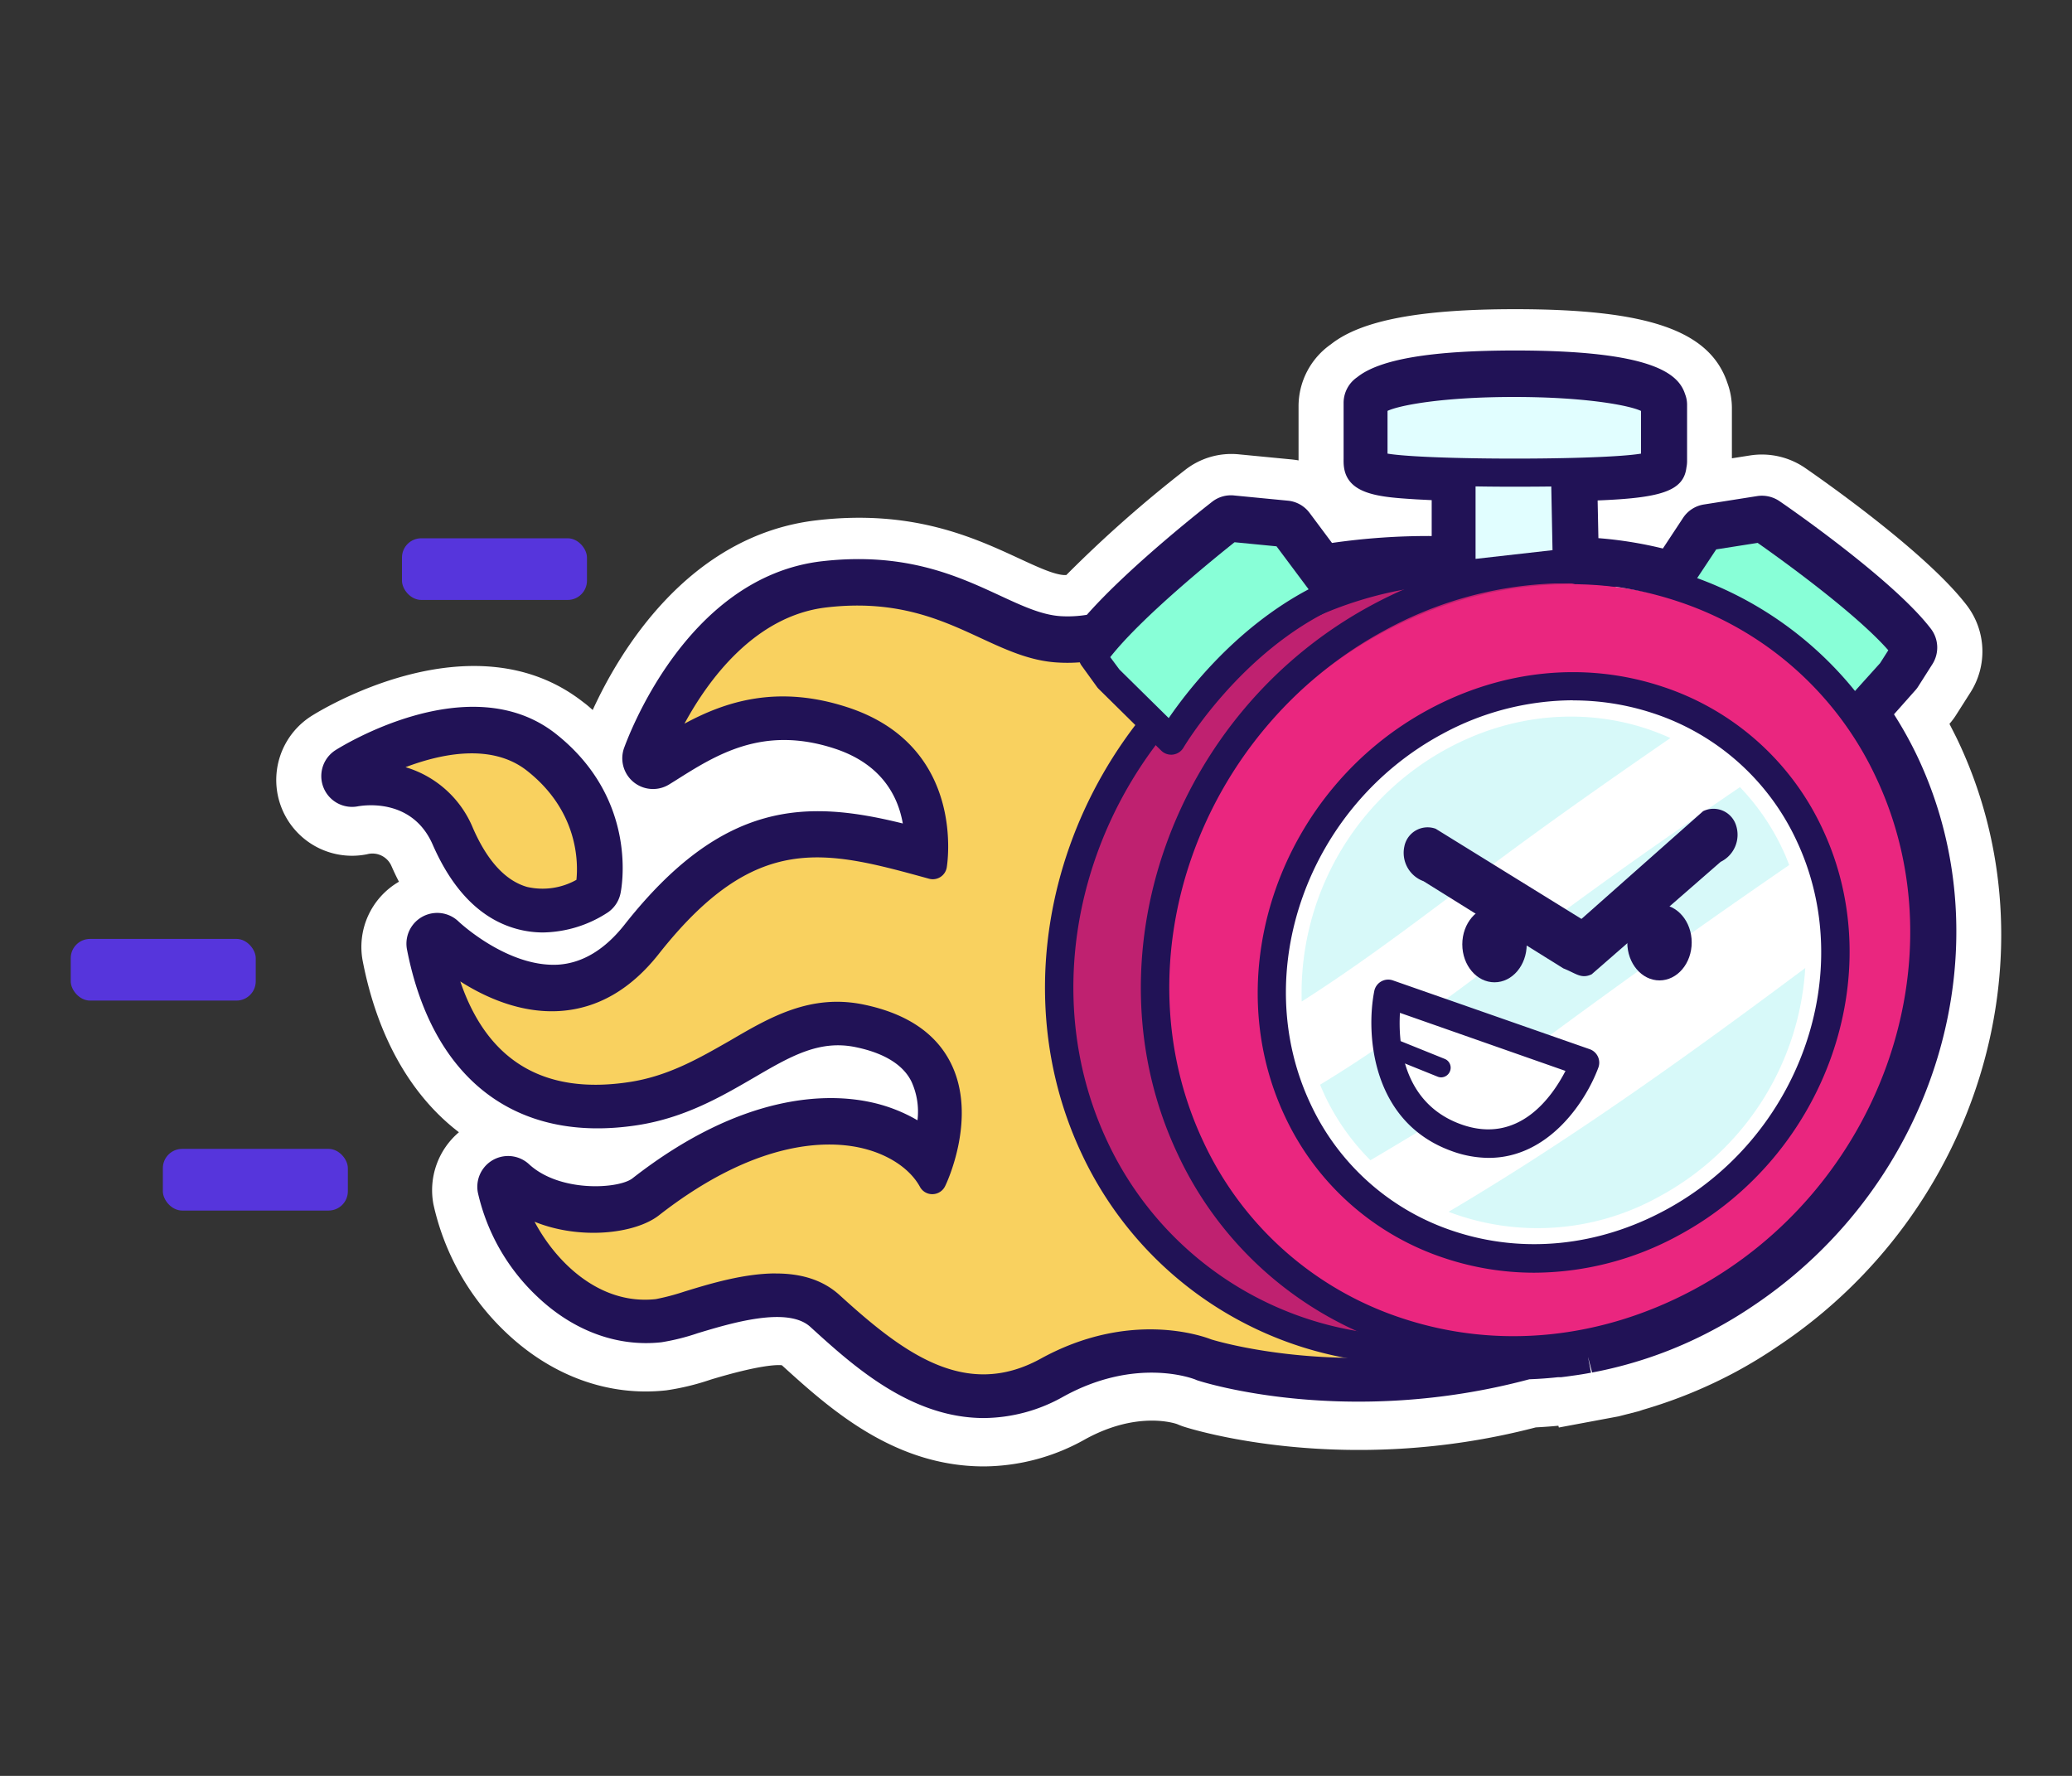 <svg id="Camada_1" data-name="Camada 1" xmlns="http://www.w3.org/2000/svg" viewBox="0 0 350 300"><rect x="0" y="0" width="350" height="300" fill="#333333" stroke="none"/><defs><style>.cls-1{fill:#fff}.cls-2{fill:#f9d15f}.cls-2,.cls-6,.cls-8{fill-rule:evenodd}.cls-3{fill:#211256}.cls-5{fill:#e1feff}.cls-6{fill:#88ffd7}.cls-8{fill:#d7f9f9}.cls-11{fill:#5635dc}</style></defs><path class="cls-1" d="M330.8 125.28c-.47-1-1-2-1.5-3a11.85 11.85 0 0 0 1.15-1.54l2.43-3.82a12.85 12.85 0 0 0-.62-14.62c-6.76-8.86-24-20.94-27.37-23.27a12.93 12.93 0 0 0-9.22-2.1l-3.12.49V69a12.28 12.28 0 0 0-.74-4.25c-2.95-8.9-13.35-12.52-35.89-12.52-16.09 0-26 1.89-31.1 5.93a12.78 12.78 0 0 0-5.47 10.49v9.13c-.34-.07-.69-.11-1-.15l-9-.87a12.66 12.66 0 0 0-9.15 2.62 212.45 212.45 0 0 0-20.08 17.76h-.43c-1.76-.12-4.41-1.35-7.48-2.77-7.65-3.54-18.02-8.37-34.21-6.48-21.86 2.51-33.51 22.5-37.88 32.05-.51-.45-1-.89-1.58-1.31-18.72-14.72-44.84 1.63-45.94 2.33a12.8 12.8 0 0 0 9.4 23.35 3.5 3.5 0 0 1 4.13 2c.39.89.81 1.78 1.26 2.64a12.73 12.73 0 0 0-6.1 13.5c2.47 12.64 8.07 22.58 16.23 28.82a12.84 12.84 0 0 0-4.3 12.2 42.39 42.39 0 0 0 12.22 21.6c7.76 7.39 17.38 10.88 27.11 9.8a41.72 41.72 0 0 0 7.52-1.82c8.43-2.54 11.3-2.5 12-2.42 8 7.27 18.87 17.09 34.13 17.09a35.18 35.18 0 0 0 17.1-4.58c8.92-4.91 15.33-2.64 15.55-2.56a11.81 11.81 0 0 0 1.12.43c1.09.35 27 8.59 59.45.12 1.3-.07 2.57-.16 3.82-.28l.08.3 10.07-1.88 3.44-.88.71-.24a80.69 80.69 0 0 0 15.7-6.42 79.56 79.56 0 0 0 7-4.26c34.18-22.72 47.3-66.66 30.56-102.19Z"/><path class="cls-2" d="M291.57 114.93c-28-26.3-64.22-19-79.76-15.09s-22.38 10.44-33.26 9.67-19-11.6-39.23-9.28-29.13 28.11-29.13 28.11c7.38-4.64 17.18-11.5 32.24-6.58 18.49 6 15.14 24.37 15.14 24.37-18.25-5-31.07-8.12-48.16 13.53-15.57 19.74-35.73 0-35.73 0 5.44 27.85 24.94 26.77 33 25.53 16.17-2.47 24.27-16.19 38.81-13.13 22.76 4.79 12 27.25 12 27.25-4.66-8.55-23-15.14-47.66 4.09-4.38 3.41-17.22 3.78-24.21-2.69 1.77 9.14 11.95 22.58 25.37 21.11 4.91-.53 21.32-8.48 29.22-1.28 9.87 9 22 19.18 36.78 11.06s26.8-3.09 26.8-3.09 31.63 10.36 68-5.54c43.86-19.22 47.74-81.74 19.78-108.04Z"/><path class="cls-3" d="M166.06 237c-11.35 0-20.7-8.51-27.46-14.67-5-4.57-15.06-1.55-21.71.46a36.7 36.7 0 0 1-5.64 1.43c-14.83 1.63-26-12.6-28-23a2.4 2.4 0 0 1 4-2.22c6.33 5.86 17.78 5.15 21.1 2.56 17.79-13.89 31.23-13.73 37.66-12.4a21.93 21.93 0 0 1 10.69 5.31c.94-3.41 1.7-8.48-.38-12.67-1.82-3.68-5.62-6.15-11.3-7.34-7.28-1.53-12.86 1.72-19.31 5.5-5.22 3.05-11.13 6.5-18.65 7.65-19 2.91-31.71-6.83-35.73-27.44a2.39 2.39 0 0 1 4-2.17c.09.09 9.06 8.71 18.94 8.05 4.94-.32 9.39-2.95 13.23-7.82 17.4-22.06 31.13-19.68 47.9-15.13.07-4.84-1.36-15-13.75-19-13.33-4.36-22.15 1.22-29.23 5.71l-1 .62a2.4 2.4 0 0 1-3.55-2.82c.39-1.11 9.68-27.24 31.13-29.71 13.26-1.52 21.75 2.42 28.59 5.58 4 1.84 7.42 3.44 11.08 3.7 5.83.41 10.54-1.55 16.5-4a104.93 104.93 0 0 1 16-5.56c34.28-8.54 61.86-3.26 82 15.66 14.61 13.75 21.43 37.82 17.37 61.34s-17.85 41.88-37.86 50.64c-36.76 16.09-68.35 6.06-69.68 5.63l-.17-.07c-.45-.18-11.24-4.44-24.72 3a24.82 24.82 0 0 1-12.05 3.18Zm-35-21.87c4 0 7.78.94 10.76 3.65 10.62 9.67 21.21 17.77 34 10.73 15-8.25 27.36-3.8 28.76-3.25 1.61.5 32 9.5 66.2-5.48 18.51-8.1 31.29-25.26 35.05-47.07 3.8-22-2.45-44.35-15.93-57-18.84-17.77-44.9-22.65-77.51-14.54a102.51 102.51 0 0 0-15.33 5.34c-6.29 2.62-11.72 4.89-18.68 4.39-4.53-.32-8.53-2.17-12.76-4.13-6.61-3.06-14.11-6.54-26-5.16-12.09 1.39-20 12.25-24 19.64 6.86-3.72 15.67-6.65 27.54-2.77 20.25 6.61 16.8 26.87 16.76 27.08a2.39 2.39 0 0 1-3 1.88c-17.62-4.85-29.26-8.05-45.64 12.71-4.73 6-10.35 9.23-16.72 9.64-6.59.42-12.64-2.33-16.81-5 4.59 13.48 14.17 19.2 28.56 17 6.62-1 11.88-4.08 17-7 6.7-3.92 13.63-8 22.72-6.06 7.2 1.52 12.12 4.86 14.62 9.94 4.49 9.1-.75 20.23-1 20.7a2.4 2.4 0 0 1-2.1 1.36 2.36 2.36 0 0 1-2.16-1.25c-1.74-3.18-5.61-5.67-10.35-6.65-5.62-1.16-17.47-1.22-33.74 11.48-4 3.12-13.3 4.2-21 1.08 3.65 6.87 11 14.11 20.48 13.07a38.81 38.81 0 0 0 4.78-1.26c4.38-1.35 10.11-3.08 15.51-3.08Z"/><path class="cls-2" d="M99.58 150.1s-13.58 9.67-21.89-9.25c-5.31-12.16-18.37-9.46-18.37-9.46s19.4-12.33 31.17-3.08 9.09 21.79 9.09 21.79Z"/><path class="cls-3" d="M91.58 155a14.23 14.23 0 0 1-3.78-.51c-5.12-1.43-9.26-5.68-12.31-12.65-4.44-10.18-15.24-8.16-15.7-8.07a2.4 2.4 0 0 1-1.79-4.4c.85-.55 21-13.13 34-3 12.79 10.07 10.07 23.61 9.94 24.19a2.35 2.35 0 0 1-1 1.45 17.65 17.65 0 0 1-9.36 2.99ZM68.5 129.6a17.78 17.78 0 0 1 11.39 10.29c2.43 5.56 5.51 8.9 9.15 9.94a11.7 11.7 0 0 0 8.33-1.2c.3-2.91.34-11.6-8.36-18.44-5.91-4.64-14.36-2.92-20.51-.59Z"/><path d="M254.06 228.07c-1.47 0-19.1-.12-20.56-.26a59.23 59.23 0 0 1-48.58-33.92c-15-31.92-.82-72 31.76-89.56a67.5 67.5 0 0 1 28.2-8.07c1.36-.07 18.87-.1 20.21-.09 22.69.18 0 132.16-11.03 131.9Z" style="fill:#bf2170;fill-rule:evenodd"/><path class="cls-3" d="M254.09 230.47H254l-4.75-.05c-9.63-.07-15-.13-16-.22a61.63 61.63 0 0 1-50.53-35.29c-15.55-33-.84-74.58 32.8-92.69a69.33 69.33 0 0 1 29.2-8.35c1.51-.08 19.41-.12 20.36-.1 2.2 0 5.33 1 7.75 5.27 11.94 21.34-3.33 110.39-13.6 127.44-.57.99-2.37 3.99-5.14 3.99Zm0-4.8Zm9.55-127.11c-4.53 0-17.58 0-18.64.1a64.63 64.63 0 0 0-27.2 7.78c-31.43 16.93-45.21 55.7-30.73 86.43a56.89 56.89 0 0 0 46.64 32.55c1 .09 10.46.16 15.56.2h4.59c6.78-4.34 24.45-87.1 16.77-118.85-.91-3.75-2.62-8.23-5.57-8.25Z"/><path class="cls-5" d="M246.85 97.09V78.78h17.55l.33 16.3-17.88 2.01z"/><path class="cls-3" d="M246.85 99.49a2.4 2.4 0 0 1-2.39-2.4V78.77a2.39 2.39 0 0 1 2.39-2.39h17.55a2.4 2.4 0 0 1 2.4 2.35l.33 16.3a2.4 2.4 0 0 1-2.13 2.43l-17.88 2Zm2.4-18.32v13.24l13-1.47-.23-11.77Z"/><path class="cls-6" d="M197.84 125.09s9.83-16.88 26.86-24.66L216.92 90l-9.1-.88s-17.77 13.81-23.2 21.88l2.65 3.67Z"/><path class="cls-3" d="M197.84 127.49a2.38 2.38 0 0 1-1.69-.69l-10.57-10.43a2.55 2.55 0 0 1-.26-.3l-2.65-3.67a2.41 2.41 0 0 1 0-2.74c5.58-8.29 23-21.86 23.72-22.43a2.31 2.31 0 0 1 1.7-.5l9.1.88a2.39 2.39 0 0 1 1.69 1L226.62 99a2.38 2.38 0 0 1 .41 2 2.41 2.41 0 0 1-1.33 1.59c-16.11 7.41-25.7 23.55-25.79 23.71a2.42 2.42 0 0 1-1.76 1.17 1.62 1.62 0 0 1-.31.02Zm-8.75-14.39 8.33 8.21c3.31-4.83 11.45-15.31 23.63-21.76l-5.42-7.26-7.09-.69c-3.17 2.52-15.66 12.6-21 19.41Z"/><path class="cls-6" d="M309.55 124.52s-10.8-16.28-28.26-23l7.16-10.87 9-1.41s18.55 12.74 24.44 20.48l-2.42 3.82Z"/><path class="cls-3" d="M309.55 126.92h-.17a2.4 2.4 0 0 1-1.82-1.06c-.11-.16-10.63-15.74-27.14-22.15a2.38 2.38 0 0 1-1.13-3.55l7.16-10.87a2.42 2.42 0 0 1 1.63-1l9-1.41a2.45 2.45 0 0 1 1.73.39c.77.53 18.93 13.06 25 21A2.39 2.39 0 0 1 324 111l-2.43 3.82a2.43 2.43 0 0 1-.24.32l-9.94 11a2.41 2.41 0 0 1-1.84.78Zm-24.67-26.54c12.54 5.72 21.28 15.71 24.87 20.34l7.83-8.69 1.39-2.18c-5.7-6.49-18.75-15.81-22.07-18.14l-7 1.1Z"/><path d="M288.18 222.22c-32.59 17.55-71.36 6.12-86.4-25.8s-.81-72 31.77-89.56 71.18-5.89 86.22 26 .99 71.82-31.59 89.36Z" style="fill:#ea267f;fill-rule:evenodd"/><ellipse class="cls-1" cx="262.42" cy="164.27" rx="49.65" ry="46.21" transform="rotate(-50.98 262.408 164.273)"/><path class="cls-3" d="M259.17 215a47.92 47.92 0 0 1-15-2.41 45.43 45.43 0 0 1-27.12-24c-11.53-24.48-.63-55.33 24.31-68.75 12.52-6.74 26.5-8.12 39.36-3.88a45.43 45.43 0 0 1 27.11 24c11.54 24.48.63 55.32-24.3 68.74a51.27 51.27 0 0 1-24.36 6.3Zm6.51-96.7a46.57 46.57 0 0 0-22.07 5.7c-22.73 12.24-32.7 40.27-22.24 62.48a40.69 40.69 0 0 0 24.28 21.53c11.59 3.82 24.23 2.56 35.58-3.55 22.77-12.2 32.71-40.22 22.24-62.46a40.66 40.66 0 0 0-24.28-21.53 43 43 0 0 0-13.51-2.15Z"/><path class="cls-8" d="M256.88 142.54c8.33-6.1 16.78-12 25.28-17.86-11.3-5.17-25.11-5-37.58 1.72a47 47 0 0 0-24.7 42.79c12.8-8.14 24.71-17.66 37-26.65ZM242.23 189.58q29.46-22.47 60-43.45c-.34-.9-.7-1.79-1.12-2.67a39.13 39.13 0 0 0-7.2-10.49c-11.08 7.56-22.09 15.24-32.85 23.27-12.49 9.33-24.8 18.94-38.07 27 .25.61.52 1.22.8 1.83a39 39 0 0 0 7.7 10.93c3.59-2.11 7.16-4.27 10.74-6.42ZM244.69 204.71a42.26 42.26 0 0 0 35.57-2.57 47.1 47.1 0 0 0 24.68-38.61c-19.54 14.59-39.31 28.81-60.25 41.18Z"/><path class="cls-3" d="M255.63 230.52a64.47 64.47 0 0 1-20.22-3.25 61.11 61.11 0 0 1-36.5-32.36c-15.55-33-.83-74.58 32.8-92.69 16.88-9.09 35.71-11 53-5.24a61.18 61.18 0 0 1 36.49 32.36c15.55 33 .83 74.58-32.8 92.69a69.15 69.15 0 0 1-32.77 8.49Zm8.89-132a64.48 64.48 0 0 0-30.52 7.92c-31.42 16.93-45.21 55.7-30.73 86.43a56.4 56.4 0 0 0 33.66 29.85c16.05 5.29 33.55 3.54 49.26-4.91 31.42-16.92 45.21-55.69 30.73-86.43a56.42 56.42 0 0 0-33.66-29.84 59.63 59.63 0 0 0-18.74-3.01Z"/><path d="M293.26 139.45a4 4 0 0 0-5.57-2.42l-20.52 18.18h-.07L242.51 140a4 4 0 0 0-5.29 3 5.1 5.1 0 0 0 3.24 5.86l23.62 14.73c2.16.85 3 1.83 4.78 1l21.79-19a5.09 5.09 0 0 0 2.61-6.14Z" style="fill:#211256;fill-rule:evenodd"/><path d="m234.48 167.84 33.25 11.63s-6.63 18.2-21.77 12.69-11.48-24.32-11.48-24.32Z" style="fill-rule:evenodd;fill:#fff"/><path class="cls-3" d="M251.48 195.6a18.46 18.46 0 0 1-6.34-1.18c-13.51-4.91-14.42-19.83-13-27a2.4 2.4 0 0 1 3.15-1.8l33.24 11.62a2.41 2.41 0 0 1 1.47 3.09c-2.17 5.87-8.47 15.27-18.52 15.27Zm-15-24.5c-.3 5 .37 15.21 10.26 18.81s15.54-4.81 17.7-9Z"/><path class="cls-3" d="M243.44 182a1.61 1.61 0 0 1-.6-.12l-7.44-3a1.6 1.6 0 1 1 1.2-3l7.44 3a1.6 1.6 0 0 1 .89 2.08 1.62 1.62 0 0 1-1.49 1.04Z"/><ellipse class="cls-3" cx="252.45" cy="159.53" rx="5.44" ry="6.41"/><ellipse class="cls-3" cx="280.32" cy="159.21" rx="5.44" ry="6.41"/><rect class="cls-11" x="67.9" y="90.93" width="31.25" height="10.42" rx="3.26"/><rect class="cls-11" x="11.95" y="158.61" width="31.25" height="10.42" rx="3.26"/><rect class="cls-11" x="27.51" y="194.08" width="31.25" height="10.42" rx="3.26"/><path class="cls-5" d="M279.6 68.64h-.09v-.09c0-2.15-10.65-3.89-23.78-3.89-12.6 0-22.88 1.6-23.7 3.63H232v9.53h.12a.74.74 0 0 0-.12.39c0 2.15 47.56 2.15 47.56 0h.07Z"/><path class="cls-3" d="M255.76 82.22c-6.28 0-12.13-.14-16.49-.4-6.37-.39-9.69-.72-9.69-3.61a1.48 1.48 0 0 1 0-.21 1.09 1.09 0 0 1 0-.18v-9.53a2.4 2.4 0 0 1 .72-1.72 2.87 2.87 0 0 1 .44-.34c2-1.7 7.91-4 25-4 11.33 0 24.73 1 26.07 5.52a2.27 2.27 0 0 1 .17.86v9.53a2.35 2.35 0 0 1-.08.6c-.13 2.13-2.04 3.48-26.14 3.48Zm23.77-4Zm-45.15-1.59c6.83 1.12 36.13 1.12 42.82 0v-7.21c-1.91-.92-9.27-2.36-21.44-2.36s-19.42 1.42-21.38 2.35ZM73.09 142.68c3.4 7.78 8.15 12.56 14.12 14.22a16.79 16.79 0 0 0 4.53.62 20.5 20.5 0 0 0 11-3.43 5.18 5.18 0 0 0 2.07-3.15c.14-.64 3.21-15.83-10.95-27-14.52-11.4-36.26 2.2-37.18 2.78a5.2 5.2 0 0 0 3.84 9.48c.37-.04 8.99-1.71 12.57 6.48Zm-11.65-12.21c5-2.71 19.57-9.48 29-2.09 10.87 8.55 9.25 19.71 9 21.23a15 15 0 0 1-7.64 2.31 11.3 11.3 0 0 1-3-.41c-4.27-1.19-7.8-4.91-10.49-11.07-3.84-8.6-11.64-10.35-16.87-9.97Z"/><path class="cls-3" d="M323.93 127.89a66 66 0 0 0-4-7.22l3.55-4a4.37 4.37 0 0 0 .52-.67l2.43-3.82a5.23 5.23 0 0 0-.25-5.94C320 98.13 302.56 86 300.59 84.66a5.27 5.27 0 0 0-3.75-.86l-9 1.42a5.17 5.17 0 0 0-3.54 2.27l-3.41 5.17A68.15 68.15 0 0 0 270 90.91l-.13-6.37c10.52-.42 14.53-1.52 15-5.57a5.35 5.35 0 0 0 .11-1v-9.58a4.89 4.89 0 0 0-.34-1.81c-1.11-3.46-5.51-7.37-28.7-7.37-14.18 0-22.91 1.48-26.68 4.51a5.25 5.25 0 0 0-2.3 4.32v9.53a1.28 1.28 0 0 0 0 .19 1.34 1.34 0 0 0 0 .2c0 5.66 6 6 12.32 6.4l2.56.13v6.06A113.73 113.73 0 0 0 225 91.72l-3.79-5.08a5.18 5.18 0 0 0-3.66-2.06l-9.08-.88a5.15 5.15 0 0 0-3.71 1.06c-.57.45-13.74 10.69-21.17 19.1a19.85 19.85 0 0 1-4.54.22c-3.14-.23-6.37-1.72-10.1-3.45-7.15-3.31-16-7.43-30.09-5.82-23.17 2.67-33 30.4-33.45 31.57a5.19 5.19 0 0 0 7.68 6.1l1-.62c6.94-4.39 14.79-9.36 26.87-5.41 8.05 2.63 10.75 8.15 11.54 12.66-16.17-4-30.32-4.07-47 17.09-3.33 4.22-7.1 6.49-11.2 6.76-8.56.49-16.74-7.19-16.81-7.26a5.2 5.2 0 0 0-8.74 4.71c4.3 22 18.47 32.8 38.9 29.67 8-1.23 14.2-4.83 19.65-8 6.2-3.62 11.09-6.49 17.31-5.17 4.8 1 8 3 9.37 5.84a12.19 12.19 0 0 1 1 6.5 26.76 26.76 0 0 0-8.2-3.12c-6.91-1.42-21.28-1.65-39.95 12.93-2.28 1.78-12.24 2.45-17.48-2.4a5.2 5.2 0 0 0-8.63 4.8 34.49 34.49 0 0 0 10 17.54c6.1 5.82 13.57 8.57 21 7.75a37 37 0 0 0 6.16-1.54c5.67-1.71 15.16-4.57 19-1.06 7.14 6.5 16.91 15.4 29.34 15.4a27.67 27.67 0 0 0 13.44-3.64c12.28-6.76 21.92-3 22.27-2.86a2.7 2.7 0 0 0 .41.16c1 .33 25.32 8 56-.21 1.66-.06 3.3-.18 4.85-.35h.52c.62-.07 1.23-.15 1.82-.24 1.07-.14 2.13-.31 3.23-.52l-.53-2.74.71 2.71a71.29 71.29 0 0 0 20.77-7.37 72.9 72.9 0 0 0 6.41-3.88c30.98-20.73 42.96-60.56 27.81-92.72Zm-31 88a69.28 69.28 0 0 1-5.94 3.61 66.07 66.07 0 0 1-19.18 6.8l.54 2.74-.71-2.71c-1 .18-2 .34-3 .47-.56.08-1.12.16-1.67.22h-.47c-1.55.17-3.16.28-4.79.34l-.65.09c-29.18 7.95-52.1.69-53 .38-1.27-.52-12.78-4.77-27.12 3.12a22.23 22.23 0 0 1-10.72 3.05c-10.26 0-19.11-8.06-25.58-13.95-2.53-2.31-5.87-3.12-9.42-3.12-5.12 0-10.69 1.67-15 3a36.28 36.28 0 0 1-5.14 1.34c-8.13.89-21.34-5.6-24.68-19.64 7.27 5.78 19.34 5.42 23.81 1.92 16.9-13.19 29.41-13.09 35.37-11.86a19 19 0 0 1 9.33 4.6l3.38 3.22 1.24-4.5c1.1-3.95 1.89-9.7-.56-14.66-2.22-4.49-6.67-7.46-13.23-8.84-8.34-1.76-14.63 1.92-21.31 5.83-5 2.92-10.66 6.23-17.65 7.3-17.2 2.63-28.35-5.67-32.32-24 2.69 2.31 11 8.59 20.16 8 5.77-.38 10.89-3.37 15.25-8.89 16-20.24 27.64-18.85 45-14.16l3.47.95.06-3.61c.07-5-1.32-17-15.68-21.71-14.56-4.76-24.39 1.44-31.57 6 2-5 10.8-24.72 28.39-26.74 12.48-1.43 20.25 2.17 27.1 5.34 4.05 1.88 7.89 3.65 12.05 4a25.45 25.45 0 0 0 7-.49l.94-.2.62-.73c6.55-7.69 19.44-17.84 20.88-19l8.76.85 5.7 7.63 1.67-.26a106.93 106.93 0 0 1 20.29-1.3l2.89.1V79.09l-2.7-.09c-1.86-.06-3.59-.14-5.11-.23-2.28-.14-6-.36-7-.9v-9.61l.17-.14c.91-.78 5.29-3.31 23.21-3.31 21.28 0 23.37 3.48 23.38 3.51l.07 9.51c-.9.36-3.7 1-12.43 1.21l-2.77.08.35 17.12 2.63.11a61.57 61.57 0 0 1 14.19 2.23l2 .55 5.55-8.41 8.7-1.36c6.37 4.39 19.31 14 24 20.09l-2.32 3.55-6.48 7.19 1.24 1.82a61.69 61.69 0 0 1 4.75 8.3c13.97 29.63 2.84 66.44-25.87 85.59Z"/><path class="cls-3" d="M273.09 98.93c.65.08 1.3.16 1.94.26l-2-.31a.17.17 0 0 1 .06.05Z"/></svg>